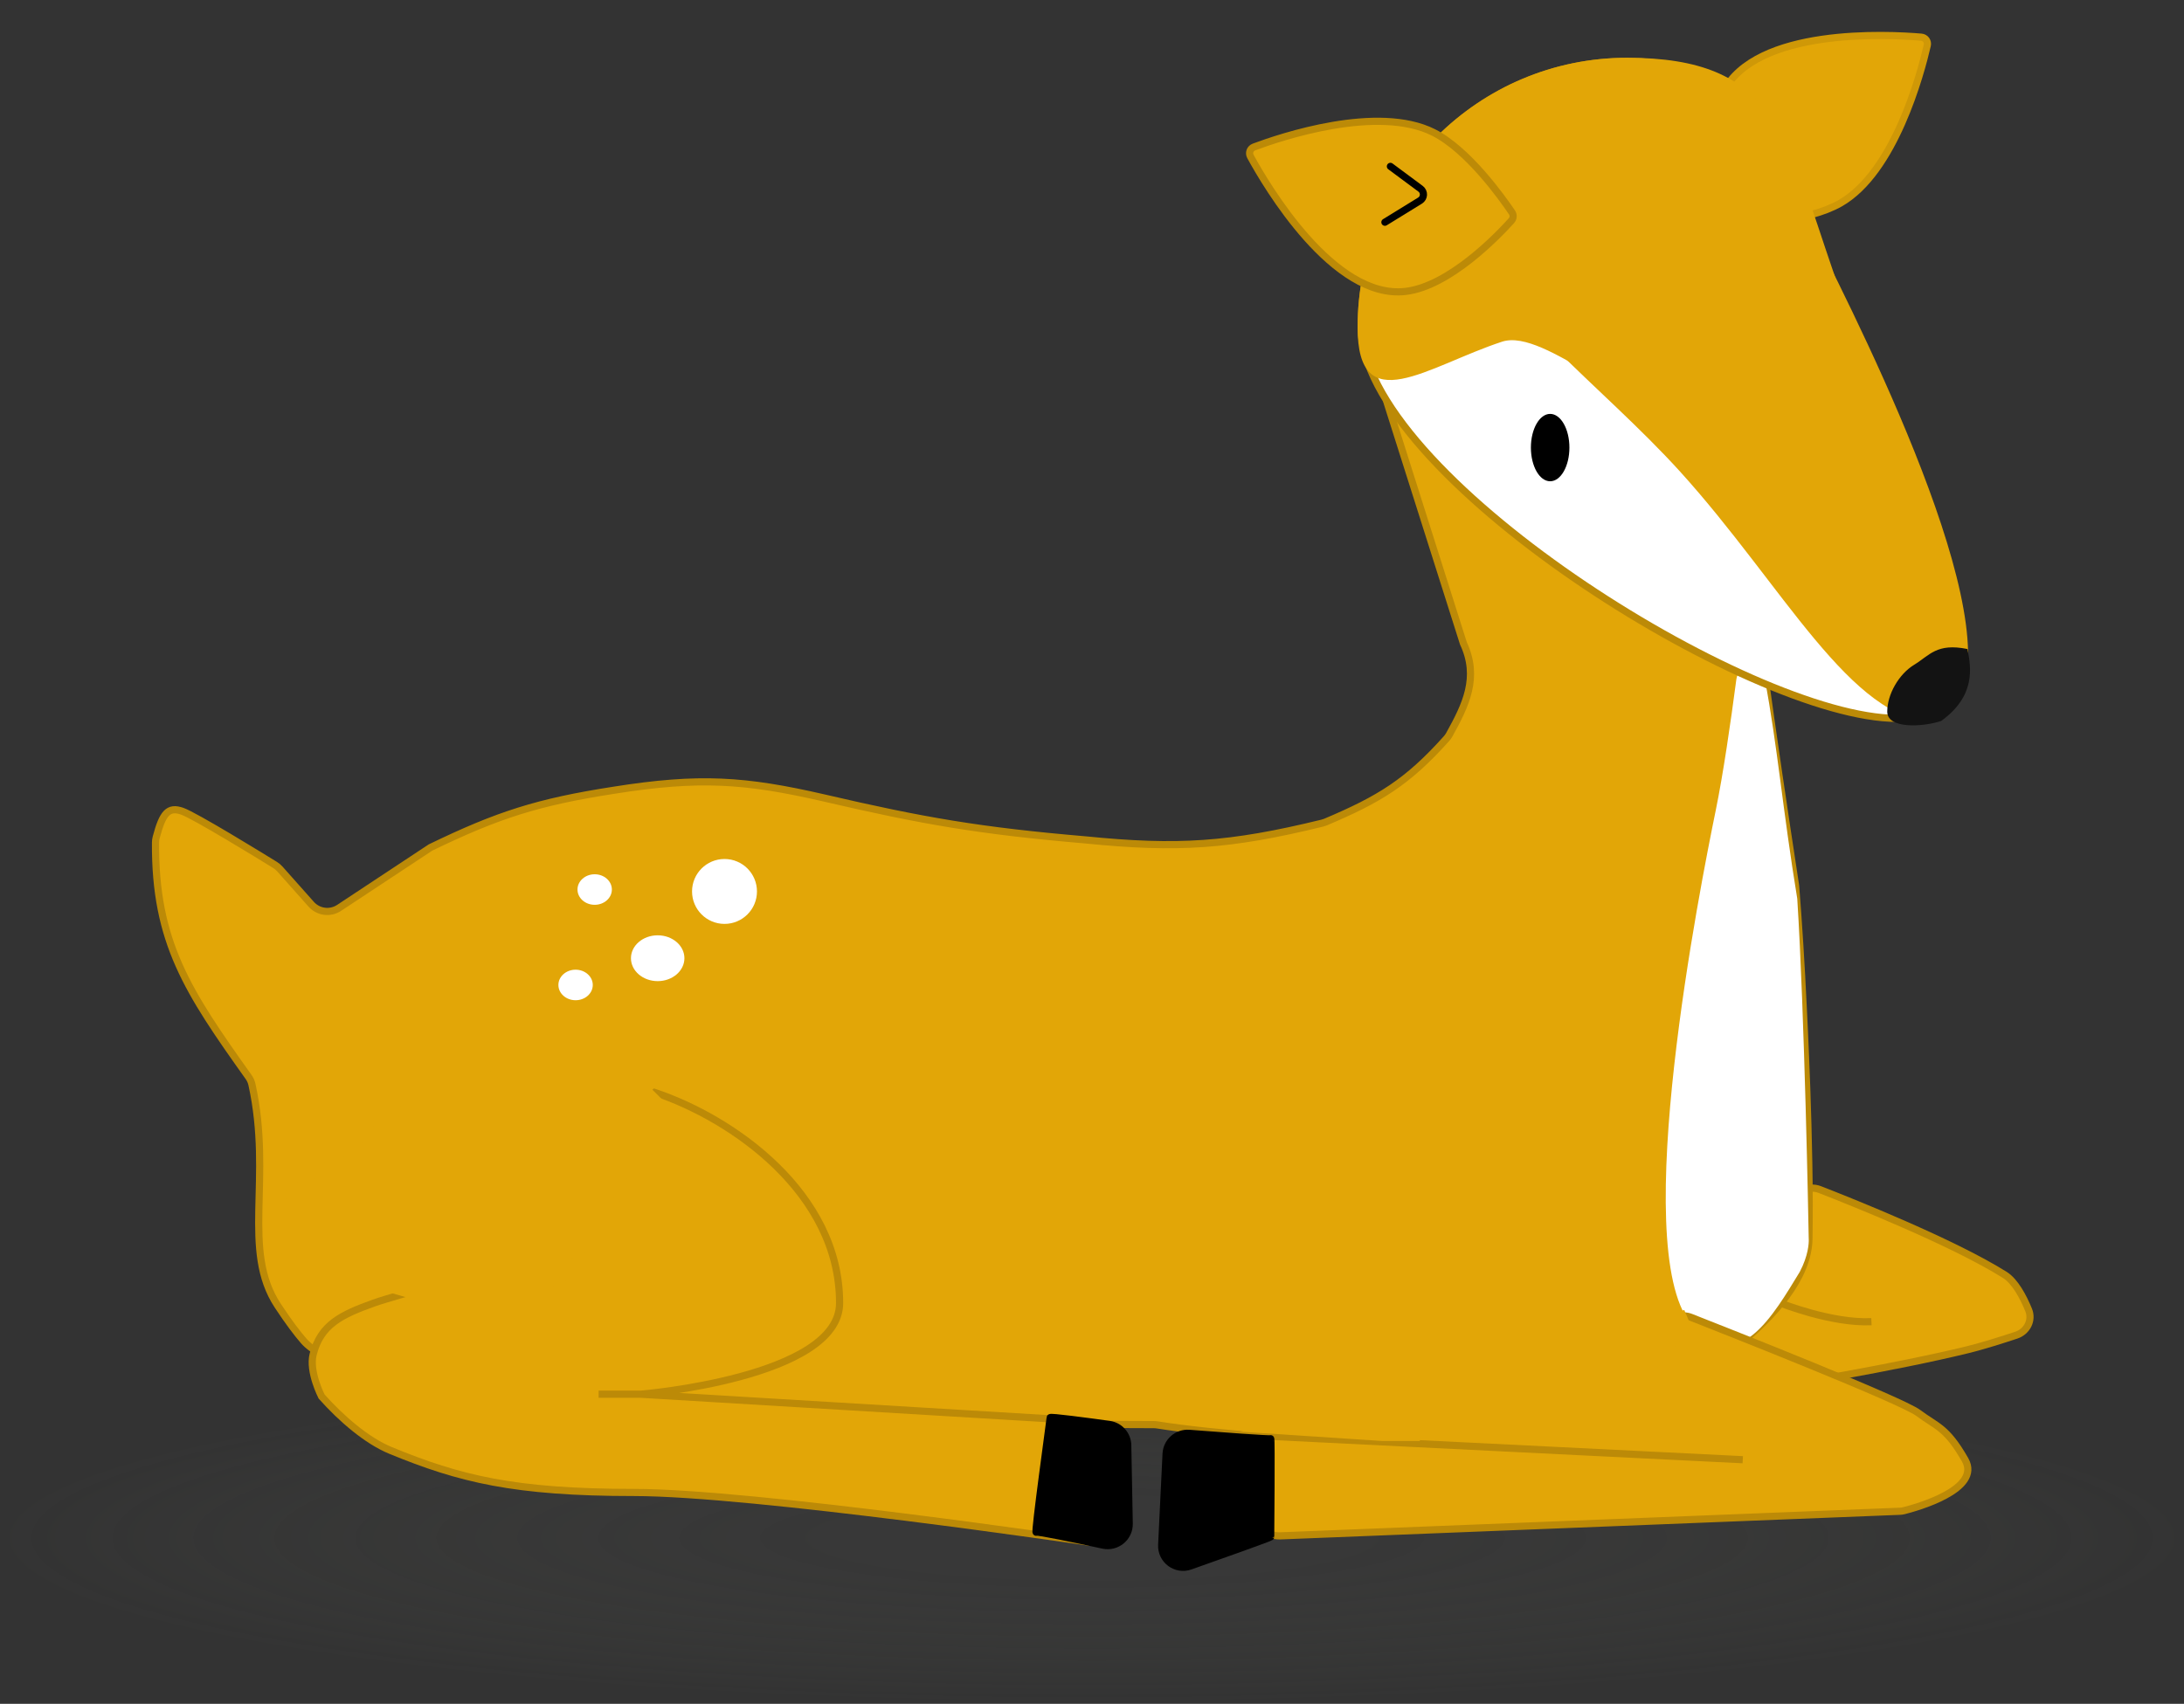 <svg width="305" height="238" viewBox="0 0 305 238" fill="none" xmlns="http://www.w3.org/2000/svg">
<rect x="0" y="0" width="305" height="238" fill="#333333" stroke="none"/>
<ellipse opacity="0.2" cx="152.5" cy="23.135" rx="152.5" ry="23.135" transform="matrix(-1 0 0 1 305 191.689)" fill="url(#paint0_radial_3168_795)"/>
<path d="M279.978 178.085C272.736 173.532 258.464 167.844 254.133 166.159C253.322 165.844 252.417 165.905 251.651 166.319L234.886 175.367C233.437 176.148 232.889 177.95 233.657 179.406L240.751 192.861C241.347 193.991 242.586 194.621 243.849 194.42C249.352 193.543 264.466 191.05 274.75 188.541C276.863 188.025 279.59 187.161 281.576 186.503C283.072 186.007 283.898 184.419 283.296 182.961C282.561 181.178 281.418 178.99 279.978 178.085Z" fill="#E2A607"/>
<path d="M261.352 184.619C255.738 184.875 248.609 182.006 248.609 182.006M279.978 178.085C272.736 173.532 258.464 167.844 254.133 166.159C253.322 165.844 252.417 165.905 251.651 166.319L234.886 175.367C233.437 176.148 232.889 177.95 233.657 179.406L240.751 192.861C241.347 193.991 242.586 194.621 243.849 194.42C249.352 193.543 264.466 191.05 274.75 188.541C276.863 188.025 279.59 187.161 281.576 186.503C283.072 186.007 283.898 184.419 283.296 182.961C282.561 181.178 281.418 178.99 279.978 178.085Z" stroke="#BC8A07"/>
<path d="M204.364 89.856L193.715 56.252C193.071 54.219 194.693 52.183 196.817 52.355L239.226 55.794C240.658 55.91 241.807 57.026 241.967 58.453C244.894 84.49 247.394 101.697 250.758 123.732C251.18 129.039 251.537 134.657 251.824 140.771L251.824 140.784C251.837 141.021 252.855 159.869 252.624 173.044C252.595 174.737 252.113 176.425 251.295 178.083C246.063 188.694 227.073 198.056 224.678 199.205C224.515 199.282 224.378 199.365 224.224 199.457L224.212 199.464C217.841 203.28 177.262 201.532 161.594 199.033C161.435 199.008 161.274 198.996 161.113 198.996C144.765 198.992 151.155 198.599 135.55 197.689C125.748 197.689 91.648 199.42 66.604 196.382C57.313 195.255 51.179 192.568 47.914 190.802C46.215 189.883 43.694 188.774 42.425 187.318C41.498 186.253 40.305 184.684 38.787 182.376C33.676 174.603 38.064 164.625 35.186 151.494C35.102 151.112 34.935 150.746 34.709 150.428C26.238 138.529 21.618 131.606 21.719 117.678C21.721 117.442 21.752 117.202 21.812 116.974C22.709 113.578 23.5 112.626 25.456 113.319C27.26 113.958 36.469 119.619 38.423 120.826C38.669 120.978 38.885 121.161 39.077 121.377L43.459 126.307C44.451 127.422 46.111 127.64 47.355 126.817L60.118 118.385C69.511 113.833 75.095 112.033 85.714 110.386C97.676 108.487 104.052 108.929 115.043 111.453C128.915 114.685 136.875 116.06 151.572 117.318C164.402 118.604 171.686 118.152 184.668 114.976C184.821 114.938 184.975 114.887 185.121 114.826C192.617 111.655 196.548 109.274 202.011 103.167C202.157 103.005 202.285 102.824 202.391 102.634C204.704 98.463 206.593 94.615 204.364 89.856Z" fill="#E2A607" stroke="#BC8A07" stroke-linecap="round"/>
<path d="M240.093 113.317C241.141 108.21 242.188 100.981 242.983 94.946C243.203 93.273 245.72 93.249 245.959 94.919C247.709 104.066 248.466 113.242 250.492 125.582C251.514 141.661 252.053 170.915 252.089 172.932C252.091 173.011 252.095 173.08 252.097 173.159C252.109 173.597 252.059 175.221 250.896 177.43C247.302 183.312 242.398 191.968 236.519 184.619C227.986 173.954 237.96 123.715 240.093 113.317Z" fill="white" stroke="white" stroke-linecap="round"/>
<path d="M240.652 12.853C237.857 18.364 240.043 27.981 240.733 30.645C240.843 31.068 241.219 31.352 241.656 31.348C244.139 31.326 252.343 31.046 257.008 28.374C264.593 24.029 268.248 10.247 269.149 6.338C269.28 5.772 268.888 5.241 268.309 5.192C263.664 4.797 245.228 3.833 240.652 12.853Z" fill="#E2A607" stroke="#CF9807"/>
<path d="M257.69 47.224C259.195 51.588 261.4 56.686 263.678 61.953C263.956 62.596 264.235 63.241 264.514 63.887C267.085 69.845 269.654 75.936 271.365 81.411C273.083 86.911 273.9 91.687 273.066 95.06C272.655 96.725 271.847 98.026 270.557 98.919C269.259 99.819 267.42 100.342 264.885 100.342C259.795 100.342 252.569 98.231 244.551 94.695C236.55 91.165 227.815 86.24 219.726 80.664C211.635 75.088 204.207 68.873 198.808 62.77C193.389 56.645 190.093 50.721 190.093 45.717C190.093 25.201 206.724 8.57 227.239 8.57C232.354 8.57 236.37 9.768 239.628 11.843C242.891 13.92 245.427 16.898 247.546 20.508C249.666 24.121 251.36 28.349 252.947 32.908C253.739 35.187 254.504 37.543 255.281 39.943L255.326 40.08C256.088 42.434 256.864 44.828 257.69 47.224Z" fill="white" stroke="#BC8A07"/>
<path d="M254.802 35.631C264.213 54.455 283.709 95.462 270.264 100.84C258.558 100.84 248.988 81.712 234.634 65.883C223.493 53.596 208.416 43.026 205.727 32.27C205.727 11.479 207.744 10.758 221.189 10.758C241.98 10.758 245.39 16.808 254.802 35.631Z" fill="#E2A607"/>
<path d="M274.755 90.657C275.293 93.276 275.922 97.22 271.083 100.711C268.395 101.584 263.557 101.812 263.557 99.402C263.557 96.992 265.17 94.165 267.32 92.856C269.471 91.546 270.454 89.784 274.755 90.657Z" fill="#131313"/>
<path d="M256.146 38.32C262.868 57.815 222.533 54.454 235.306 56.471C228.334 58.961 215.892 45.719 209.76 47.731C199.337 51.153 189.592 58.805 189.592 45.715C189.592 24.923 206.447 8.068 227.239 8.068C248.03 8.068 249.423 18.825 256.146 38.32Z" fill="#E2A607"/>
<path d="M196.275 40.708C202.414 40 209.229 32.871 211.071 30.826C211.363 30.501 211.392 30.03 211.148 29.668C209.76 27.609 205 20.921 200.198 18.504C192.39 14.575 178.879 19.128 175.121 20.533C174.577 20.737 174.35 21.356 174.629 21.866C176.862 25.959 186.228 41.868 196.275 40.708Z" fill="#E2A607" stroke="#BC8A07"/>
<path d="M193.404 31.042L198.312 28.021C198.914 27.65 198.952 26.788 198.384 26.366L194.172 23.24" stroke="black" stroke-linecap="round"/>
<ellipse cx="216.482" cy="62.52" rx="2.689" ry="4.706" fill="black"/>
<circle cx="101.179" cy="124.521" r="4.533" fill="white"/>
<ellipse cx="80.382" cy="137.584" rx="2.4" ry="2.133" fill="white"/>
<ellipse cx="83.048" cy="124.254" rx="2.4" ry="2.133" fill="white"/>
<ellipse cx="91.847" cy="133.848" rx="3.733" ry="3.2" fill="white"/>
<path d="M267.888 197.364C265.55 195.611 241.255 186.016 236.15 184.009C235.531 183.766 234.866 183.742 234.228 183.93L177.376 200.632L175.679 211.057C175.374 212.93 176.863 214.612 178.759 214.537L265.322 211.099C265.508 211.092 265.69 211.068 265.869 211.023C267.579 210.593 276.798 208.055 274.423 203.9C271.809 199.325 270.502 199.325 267.888 197.364Z" fill="#E2A607"/>
<path d="M177.376 200.632L175.679 211.057C175.374 212.93 176.863 214.612 178.759 214.537L265.322 211.099C265.508 211.092 265.69 211.068 265.869 211.023C267.579 210.593 276.798 208.055 274.423 203.9C271.809 199.325 270.502 199.325 267.888 197.364C265.55 195.611 241.255 186.016 236.15 184.009C235.531 183.766 234.866 183.742 234.228 183.93L177.376 200.632ZM177.376 200.632L243.381 203.9" stroke="#BC8A07"/>
<path d="M236.192 185.274L235.212 182.986L173.127 199.978L193.06 201.285H198.288V200.958L213.646 198.017L231.291 191.155L236.192 185.274Z" fill="#E2A607"/>
<path d="M166.079 200.217C170.297 200.543 177.362 201.073 177.452 200.969C177.581 200.82 177.447 214.536 177.452 214.68C177.456 214.774 170.791 217.143 166.22 218.756C164.212 219.465 162.13 217.912 162.233 215.785L162.848 203.067C162.93 201.376 164.391 200.087 166.079 200.217Z" fill="black" stroke="black" stroke-linecap="round"/>
<path d="M117.252 182.007C117.252 166.649 102.334 156.248 91.438 152.598L59.742 179.719C57.782 180.372 54.029 181.363 52.227 182.007C47.652 183.64 44.773 185.034 43.731 189.195C43.125 191.616 44.919 195.078 44.919 195.078C47.675 198.177 51.246 201.244 54.514 202.592C64.188 206.582 71.832 208.473 88.497 208.473C105.162 208.473 151.562 215.336 151.562 215.336L149.274 198.344L89.477 194.75C89.477 194.75 117.252 192.459 117.252 182.007Z" fill="#E2A607"/>
<path d="M89.477 194.75C89.477 194.75 117.252 192.459 117.252 182.007C117.252 166.649 102.334 156.248 91.438 152.598L59.742 179.719C57.782 180.372 54.029 181.363 52.227 182.007C47.652 183.64 44.773 185.034 43.731 189.195C43.125 191.616 44.919 195.078 44.919 195.078C47.675 198.177 51.246 201.244 54.514 202.592C64.188 206.582 71.832 208.473 88.497 208.473C105.162 208.473 151.562 215.336 151.562 215.336L149.274 198.344L89.477 194.75ZM89.477 194.75H83.596" stroke="#BC8A07"/>
<path d="M154.047 215.83C150.245 215.007 144.872 213.88 144.7 214.03C144.431 214.264 146.653 198.261 146.66 198.019C146.665 197.853 151.733 198.529 154.918 198.971C156.375 199.173 157.464 200.406 157.491 201.876L157.698 212.831C157.735 214.774 155.946 216.24 154.047 215.83Z" fill="black" stroke="black" stroke-linecap="round"/>
<path d="M59.287 152.73L37.543 168.724L39.378 174.509L41.871 176.412L73.793 185.604L94.052 155.869L89.15 150.967L80.976 148.629L81.854 147.523L80.074 147.025L59.287 152.73Z" fill="#E2A607" stroke="#E2A607"/>
<defs>
<radialGradient id="paint0_radial_3168_795" cx="0" cy="0" r="1" gradientUnits="userSpaceOnUse" gradientTransform="translate(152.5 23.135) rotate(90) scale(23.135 152.5)">
<stop offset="0.25" stop-color="#494949"/>
<stop offset="1" stop-color="#6C7163" stop-opacity="0"/>
</radialGradient>
</defs>
</svg>
